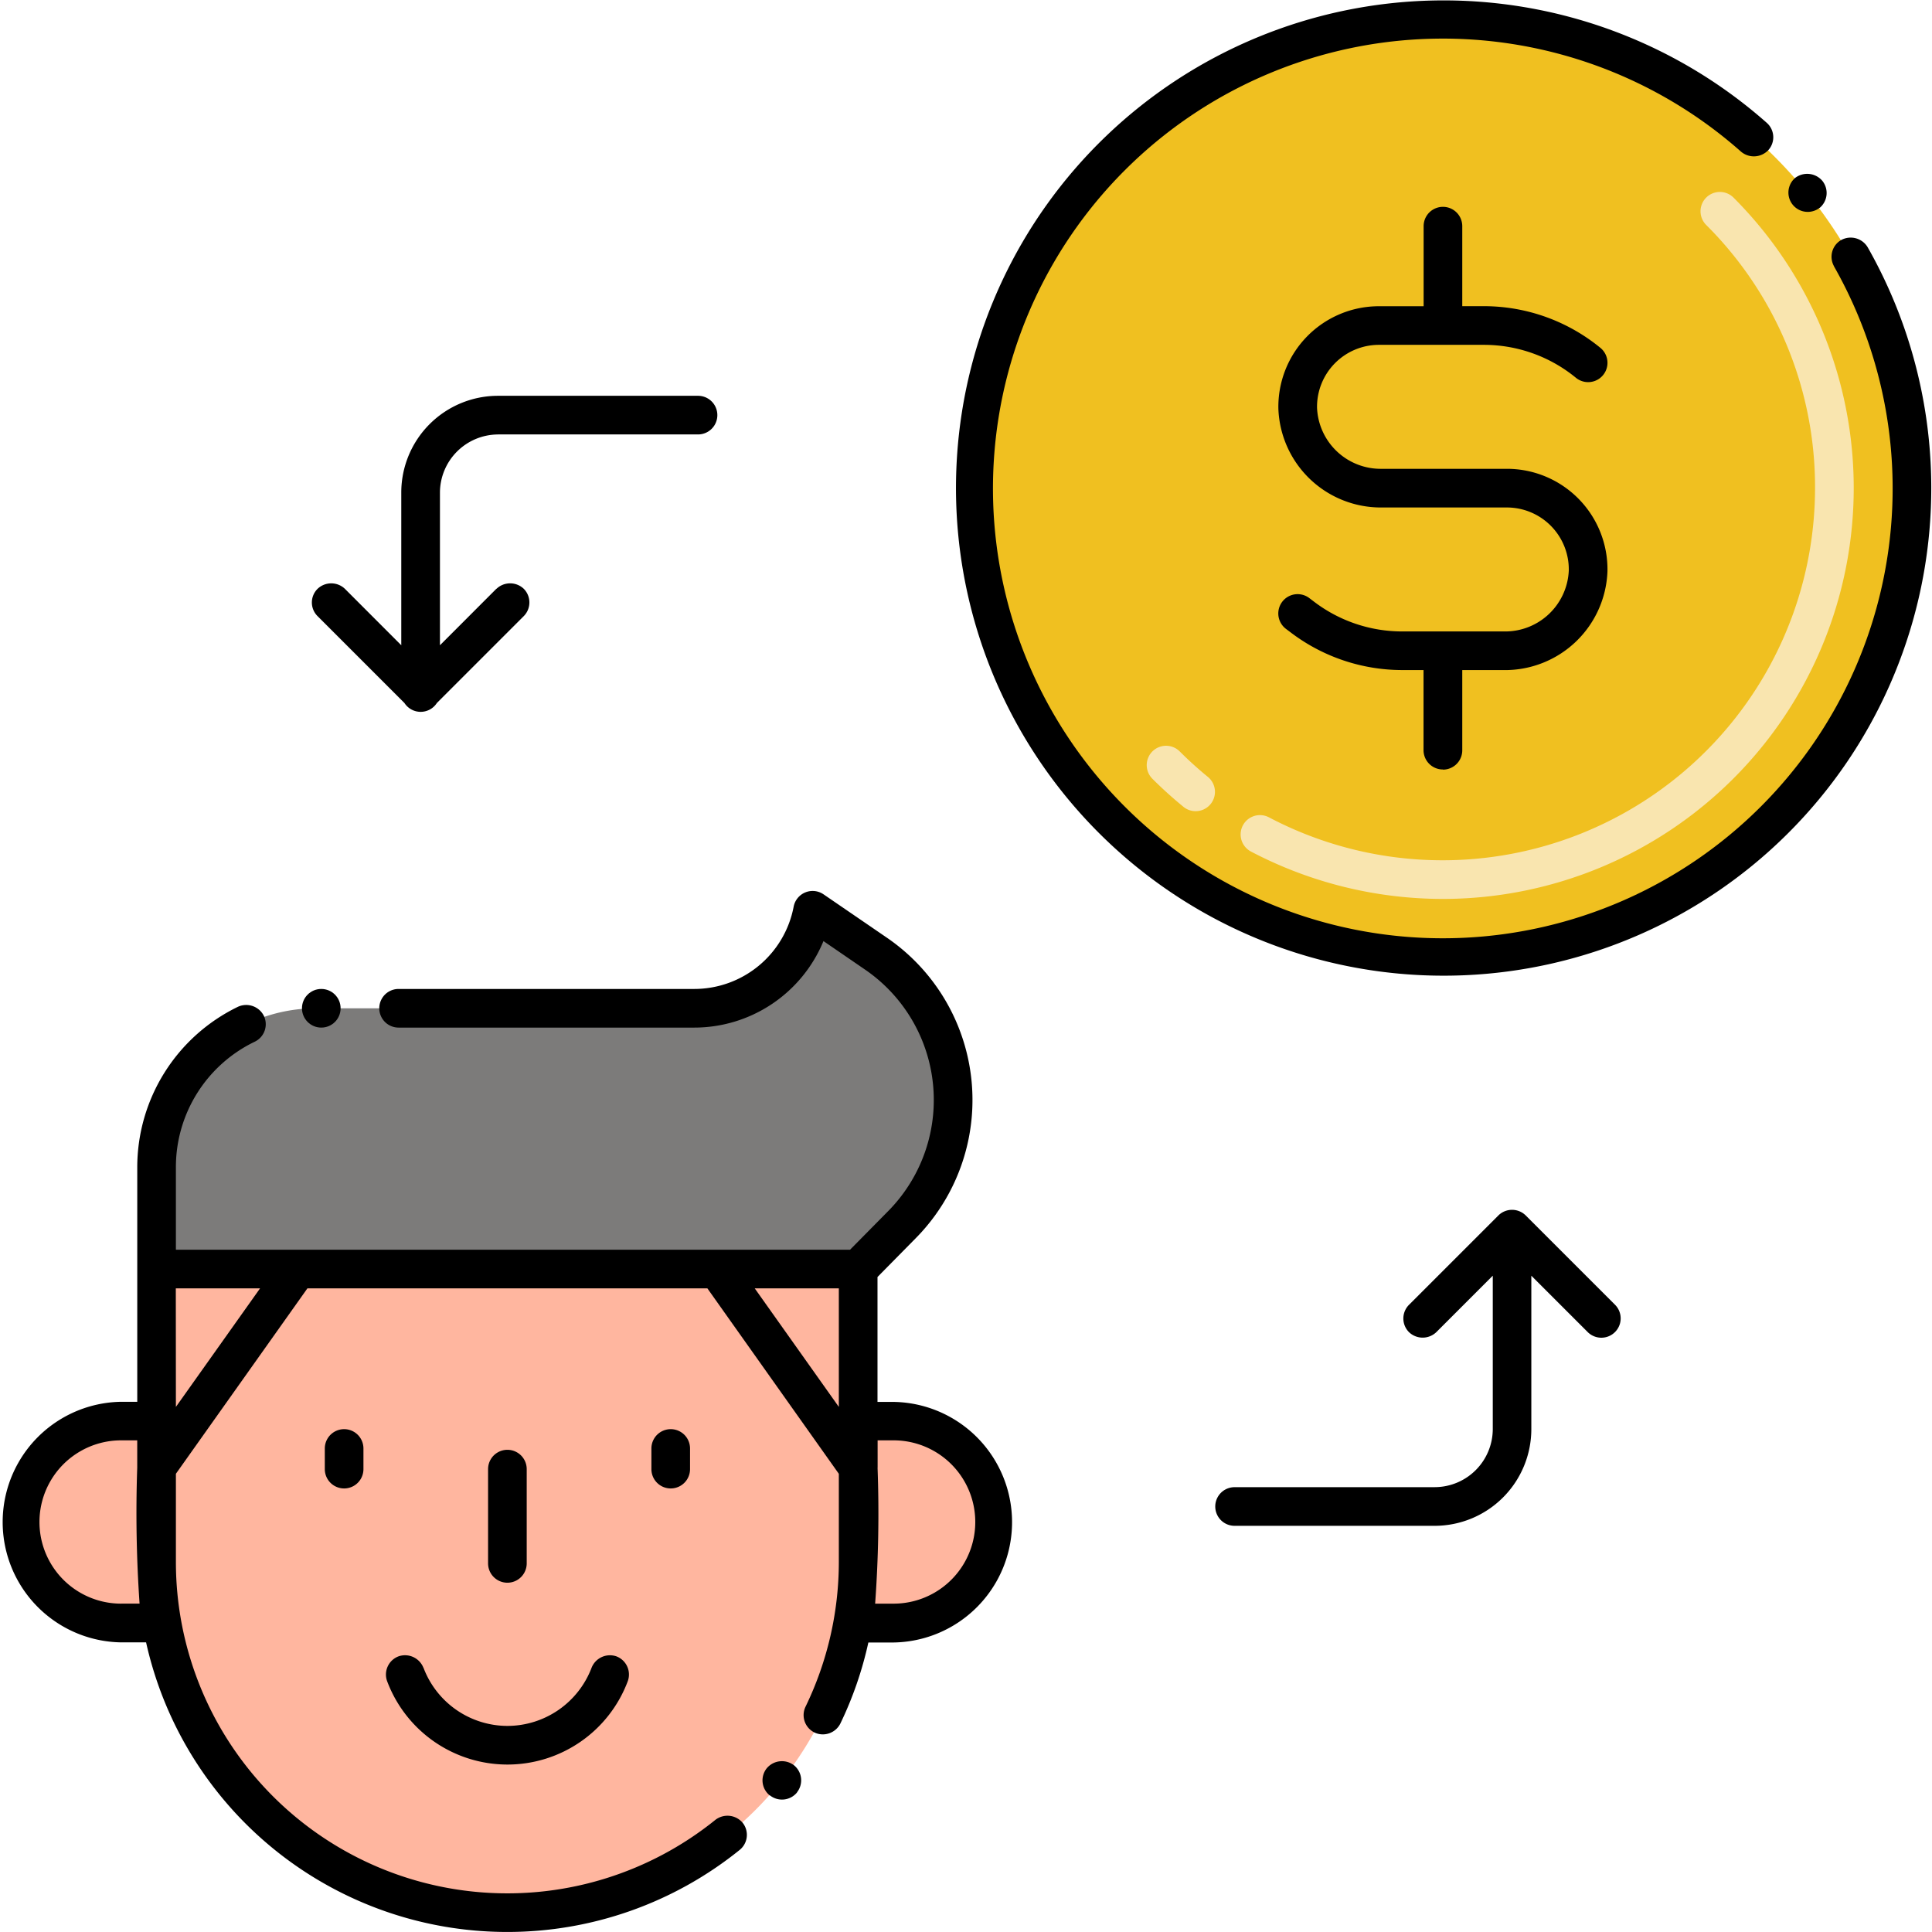 <svg xmlns="http://www.w3.org/2000/svg" xmlns:xlink="http://www.w3.org/1999/xlink" width="67" height="67" viewBox="0 0 67 67">
  <defs>
    <clipPath id="clip-path">
      <rect id="Rectángulo_34708" data-name="Rectángulo 34708" width="67" height="67" transform="translate(189 13743)" fill="#ffd41c" stroke="#707070" stroke-width="1"/>
    </clipPath>
  </defs>
  <g id="Enmascarar_grupo_227" data-name="Enmascarar grupo 227" transform="translate(-189 -13743)" clip-path="url(#clip-path)">
    <g id="costo-por-adquisicion" transform="translate(188.19 13742.19)">
      <path id="Trazado_120586" data-name="Trazado 120586" d="M31.193,33.885l-2.2-1.508a4.176,4.176,0,0,1-4.1,3.4H11.763A5.525,5.525,0,0,0,6.239,41.3v3.521H30.573L32.1,43.277a6.151,6.151,0,0,0-.9-9.392Z" fill="#7c7b7a"/>
      <path id="Trazado_120587" data-name="Trazado 120587" d="M6.24,44.819v6.887l4.887-6.888Z" fill="#afafaf"/>
      <path id="Trazado_120588" data-name="Trazado 120588" d="M25.687,44.819l4.886,6.888V44.819Z" fill="#afafaf"/>
      <path id="Trazado_120589" data-name="Trazado 120589" d="M31.8,50.09H30.573V44.819H6.24V50.09H5.01a3.5,3.5,0,0,0,0,7H6.426v0a12.165,12.165,0,0,0,23.96,0H31.8a3.5,3.5,0,0,0,0-7Z" fill="#ffb69f"/>
      <circle id="Elipse_5448" data-name="Elipse 5448" cx="16.261" cy="16.261" r="16.261" transform="translate(34.589 1.479)" fill="#f0c020"/>
      <path id="Trazado_120590" data-name="Trazado 120590" d="M50.85,31.984a14.319,14.319,0,0,1-6.659-1.644.67.67,0,1,1,.626-1.185A12.917,12.917,0,0,0,63.754,17.74a12.822,12.822,0,0,0-3.775-9.129.67.67,0,0,1,.948-.948A14.25,14.25,0,0,1,50.85,31.984Zm-9-3.195a14.486,14.486,0,0,1-1.076-.972.67.67,0,0,1,.948-.948,13.025,13.025,0,0,0,.975.882.67.67,0,0,1-.847,1.039Z" fill="#f9e5af"/>
      <path id="Trazado_120591" data-name="Trazado 120591" d="M18.4,67.809a12.829,12.829,0,0,0,8.063-2.847.671.671,0,0,0,.1-.941.687.687,0,0,0-.944-.1A11.492,11.492,0,0,1,6.91,54.973V51.919l4.561-6.43H25.341L29.9,51.92v3.053a11.523,11.523,0,0,1-1.153,5.02.671.671,0,0,0,.311.9.68.68,0,0,0,.893-.308,0,0,0,0,0,0,0,12.755,12.755,0,0,0,.973-2.815H31.8a4.172,4.172,0,0,0,0-8.343h-.559V45.095l1.329-1.348a6.821,6.821,0,0,0-1-10.416l-2.2-1.506a.67.67,0,0,0-1.037.429,3.509,3.509,0,0,1-3.444,2.852H14.633a.67.67,0,1,0,0,1.34H24.888a4.848,4.848,0,0,0,4.479-3l1.447.992a5.482,5.482,0,0,1,.8,8.369l-1.326,1.343H6.91V41.3a4.824,4.824,0,0,1,2.737-4.366.672.672,0,0,0,.311-.9.685.685,0,0,0-.893-.311h0A6.184,6.184,0,0,0,5.57,41.3c0,1.268,0,4.721,0,8.123H5.01a4.172,4.172,0,0,0,0,8.343h.866A12.829,12.829,0,0,0,18.4,67.809Zm12.845-16.1V50.76H31.8a2.831,2.831,0,1,1,0,5.663h-.641A43.289,43.289,0,0,0,31.243,51.707ZM29.9,45.49V49.6L26.984,45.49Zm-22.993,0H9.828L6.91,49.6ZM5.01,56.423a2.831,2.831,0,0,1,0-5.663h.559v.948a45.667,45.667,0,0,0,.081,4.714H5.01Z"/>
      <path id="Trazado_120592" data-name="Trazado 120592" d="M27.509,63.071a.674.674,0,0,0,.941-.1s0,0,0-.006a.671.671,0,0,0-.107-.938.686.686,0,0,0-.944.107.669.669,0,0,0,.107.941Z"/>
      <circle id="Elipse_5449" data-name="Elipse 5449" cx="0.67" cy="0.67" r="0.67" transform="translate(11.282 35.106)"/>
      <path id="Trazado_120593" data-name="Trazado 120593" d="M15.493,58.645a.686.686,0,0,0-.863-.394.673.673,0,0,0-.394.863,4.457,4.457,0,0,0,8.344,0,.674.674,0,0,0-.394-.863.685.685,0,0,0-.86.394,3.129,3.129,0,0,1-2.916,2.018h0a3.117,3.117,0,0,1-2.914-2.018Z"/>
      <path id="Trazado_120594" data-name="Trazado 120594" d="M12.074,51.042v.716a.67.67,0,1,0,1.34,0v-.716a.67.67,0,1,0-1.34,0Z"/>
      <path id="Trazado_120595" data-name="Trazado 120595" d="M23.4,51.042v.716a.67.67,0,1,0,1.34,0v-.716a.67.67,0,1,0-1.34,0Z"/>
      <path id="Trazado_120596" data-name="Trazado 120596" d="M19.076,55.027V51.758a.67.67,0,0,0-1.34,0v3.269a.67.67,0,0,0,1.34,0Z"/>
      <path id="Trazado_120597" data-name="Trazado 120597" d="M50.85,27.5a.67.67,0,0,0,.67-.67V24.048h1.453a3.555,3.555,0,0,0,3.582-3.425,3.487,3.487,0,0,0-3.489-3.555h-4.34a2.209,2.209,0,0,1-2.242-2.109,2.148,2.148,0,0,1,2.149-2.19h3.642a5.029,5.029,0,0,1,3.185,1.141.67.67,0,0,0,.851-1.036,6.373,6.373,0,0,0-4.036-1.446h-.755V8.653a.67.67,0,0,0-1.34,0V11.43H48.632a3.487,3.487,0,0,0-3.489,3.555,3.555,3.555,0,0,0,3.582,3.424h4.34a2.148,2.148,0,0,1,2.149,2.19,2.209,2.209,0,0,1-2.242,2.109H49.432A5.046,5.046,0,0,1,46.4,21.691l-.186-.141a.67.67,0,1,0-.808,1.069l.186.14a6.393,6.393,0,0,0,3.837,1.288h.748v2.778a.67.67,0,0,0,.67.67Z"/>
      <path id="Trazado_120598" data-name="Trazado 120598" d="M63.907,8.025a.672.672,0,0,0,.1-.944.689.689,0,0,0-.944-.1.67.67,0,0,0,.844,1.04Z"/>
      <path id="Trazado_120599" data-name="Trazado 120599" d="M64.663,9.132a.671.671,0,0,0-.252.909v.005a15.6,15.6,0,1,1-3.222-3.975.69.69,0,0,0,.946-.056.667.667,0,0,0-.056-.946,16.911,16.911,0,1,0,3.5,4.315.686.686,0,0,0-.914-.252Z"/>
      <path id="Trazado_120600" data-name="Trazado 120600" d="M18.077,15.876h6.94a.67.67,0,1,0,0-1.34h-6.94a3.355,3.355,0,0,0-3.351,3.351v5.3L12.77,21.229a.687.687,0,0,0-.946,0,.666.666,0,0,0,0,.949l3.012,3.012a.669.669,0,0,0,1.124,0l3.013-3.013a.673.673,0,0,0,0-.949.686.686,0,0,0-.944,0s0,0-.005,0l-1.957,1.959v-5.3a2.022,2.022,0,0,1,2.01-2.01Z"/>
      <path id="Trazado_120601" data-name="Trazado 120601" d="M50.564,52.384h-6.94a.67.67,0,0,0,0,1.34h6.94a3.355,3.355,0,0,0,3.351-3.351V45.05l1.957,1.957a.67.67,0,0,0,.949-.946l-3.1-3.1a.674.674,0,0,0-.949,0l-3.1,3.1a.671.671,0,0,0,0,.946.685.685,0,0,0,.949,0l1.957-1.957v5.323a2.018,2.018,0,0,1-2.01,2.01Z"/>
    </g>
  </g>
</svg>
